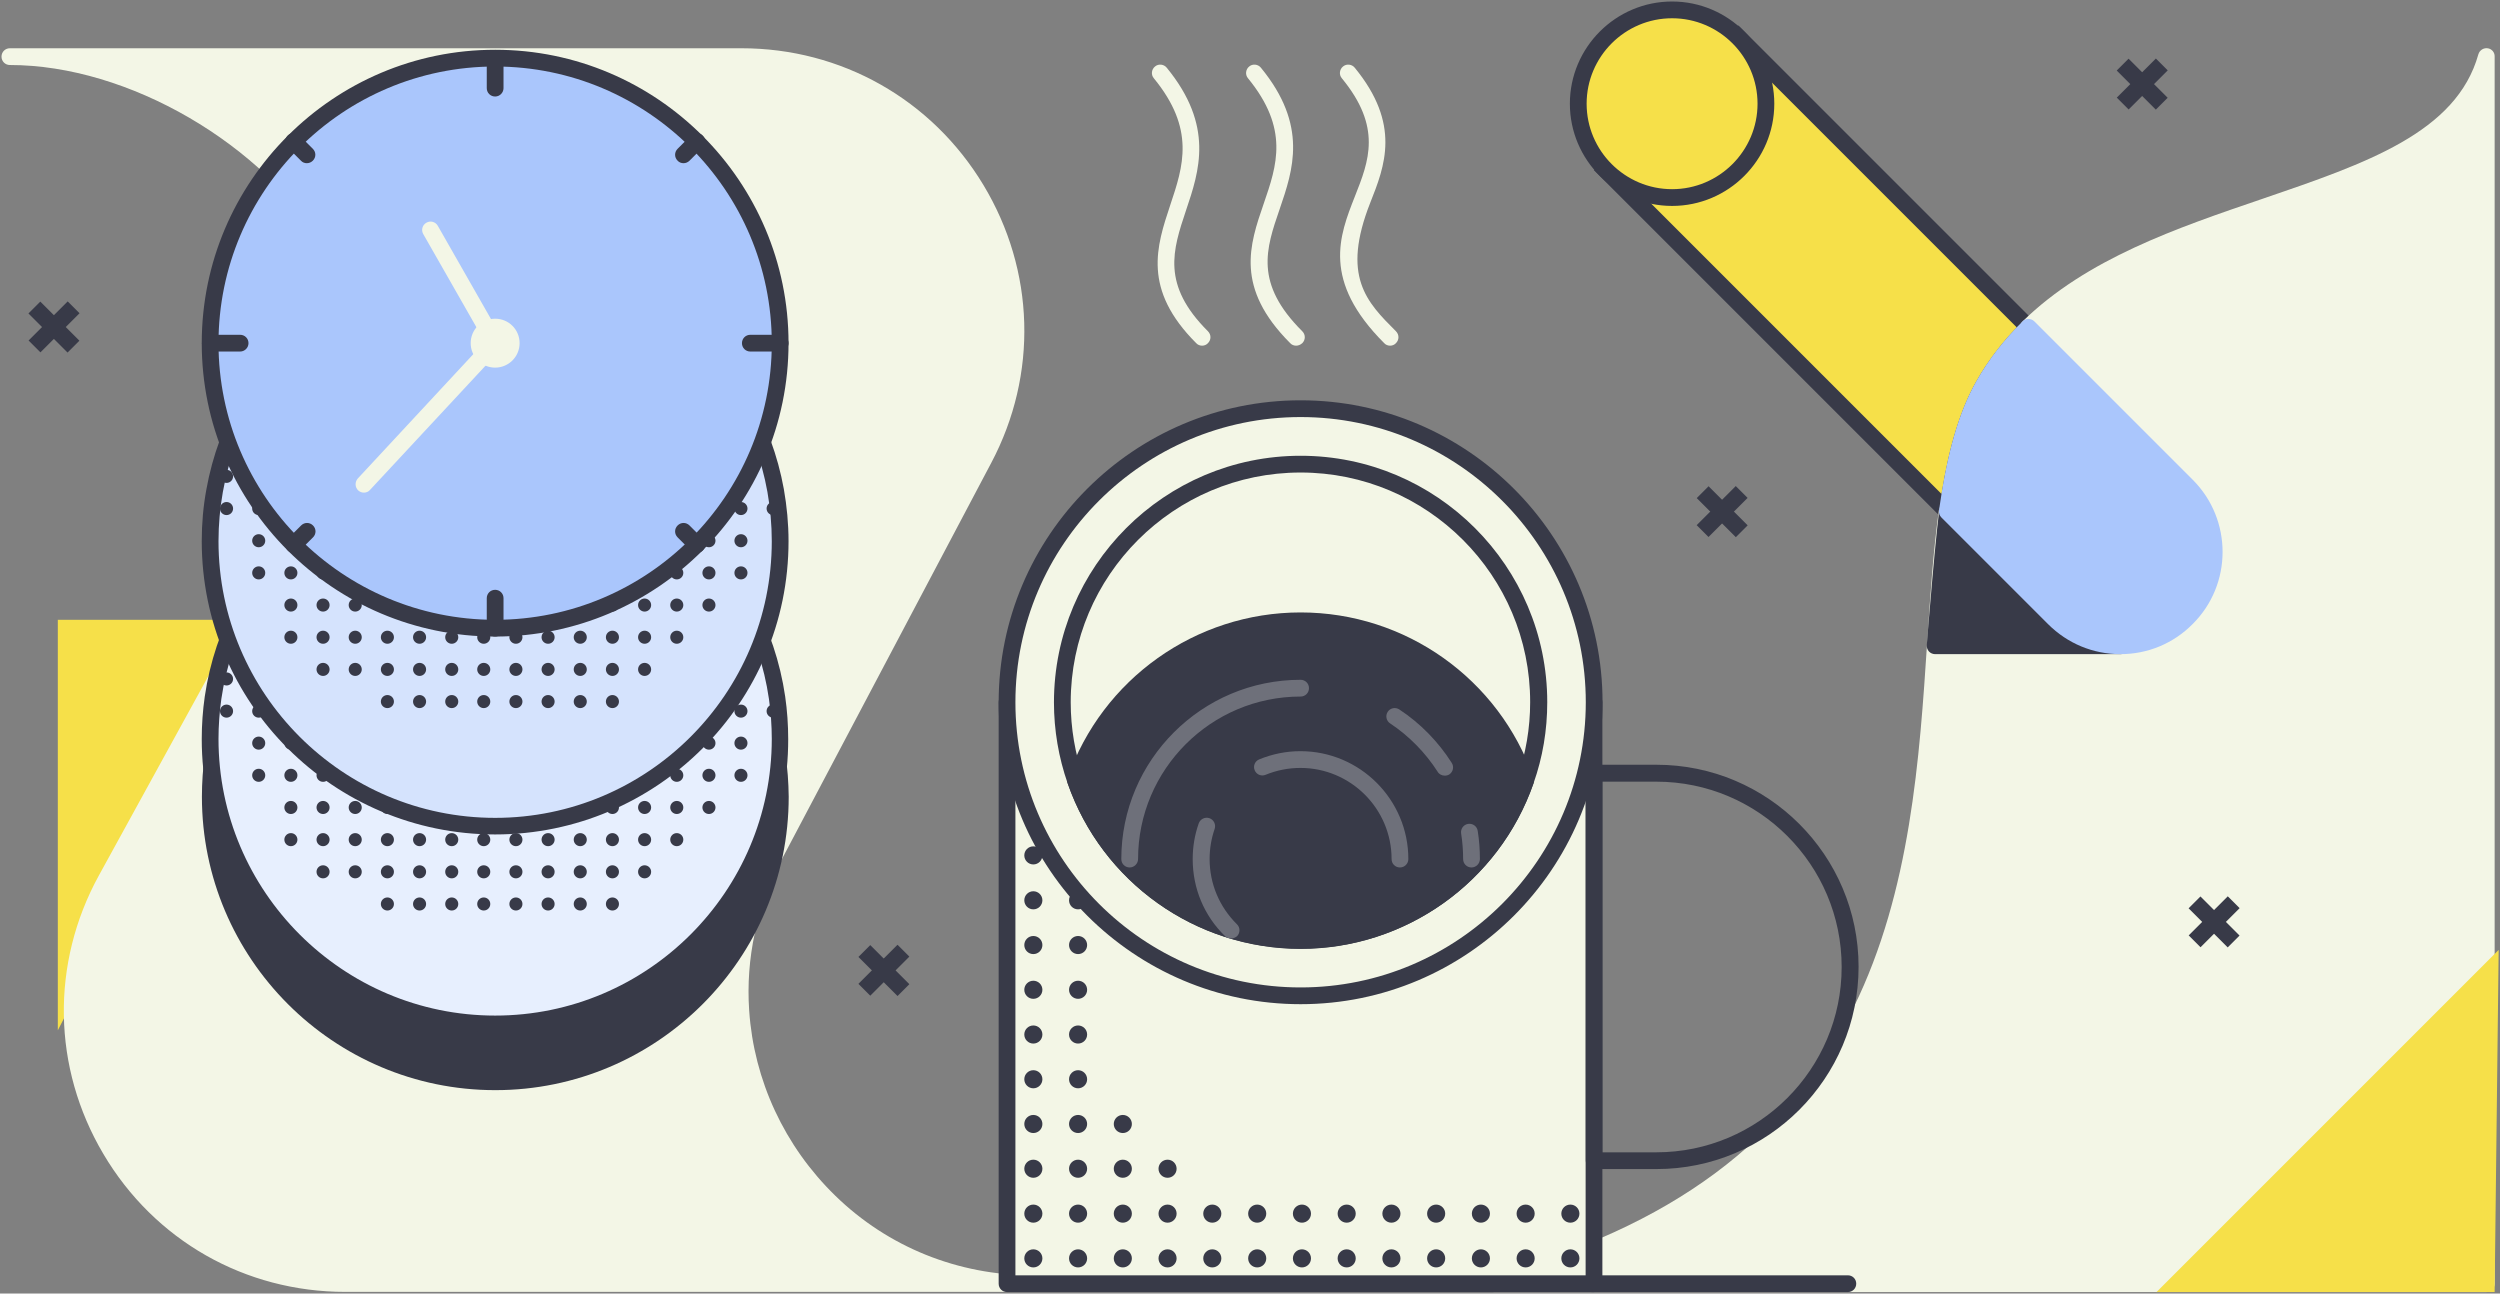 <?xml version="1.0" encoding="UTF-8"?>
<svg width="1492px" height="772px" viewBox="0 0 1492 772" version="1.1" xmlns="http://www.w3.org/2000/svg" xmlns:xlink="http://www.w3.org/1999/xlink">
    <rect x="0" y="0" width="1492" height="772" fill="#808080" stroke="none"/>
    <!-- Generator: Sketch 59.1 (86144) - https://sketch.com -->
    <title>abstract-coffee-break</title>
    <desc>Created with Sketch.</desc>
    <g id="Page-1" stroke="none" stroke-width="1" fill="none" fill-rule="evenodd">
        <g id="abstract-coffee-break" transform="translate(-214, -154)">
            <g id="Group" transform="translate(214, 154)">
                <polygon id="Path" fill="#F6E049" fill-rule="nonzero" points="34.5 369.9 34.5 614.9 161.1 369.9"></polygon>
                <path d="M616.2,761.1 C571.7,761.1 529.9,744.2 498.5,713.6 C468.2,684.1 449.9,644.8 447.1,603 C445,572.1 451.7,540.9 466.6,512.8 L478.9,489.5 L591.6,276.2 C619.5,223.5 617.7,161.5 586.9,110.4 C556.1,59.3 502.1,28.8 442.5,28.8 L5.9,28.8 C3.1,28.8 0.9,31 0.9,33.8 C0.9,36.6 3.1,38.8 5.9,38.8 C76.5,38.8 157.6,86 194.7,148.6 C205.9,167.6 212.4,186.7 213.9,205.5 C215.5,225.6 211.4,244.9 201.6,262.8 L59,522.5 C30.2,575 31.2,637.2 61.7,688.7 C92.2,740.3 146.2,771 206.1,771 L616.2,771 C619,771 621.2,768.8 621.2,766 C621.2,763.3 619,761.1 616.2,761.1 Z" id="Path" fill="#F3F6E6" fill-rule="nonzero"></path>
                <path d="M468.7,450.1 C462.7,408.9 442,371 410.5,343.5 C378.6,315.7 337.8,300.4 295.5,300.4 C253.2,300.4 212.3,315.7 180.5,343.5 C149,371 128.3,408.9 122.3,450.1 C121.1,458.4 120.5,467 120.5,475.5 C120.5,572 199,650.6 295.6,650.6 C392.1,650.6 470.7,572.1 470.7,475.5 C470.6,466.9 470,458.4 468.7,450.1 Z" id="Path" fill="#383A48" fill-rule="nonzero"></path>
                <g transform="translate(120, 266)" fill-rule="nonzero">
                    <g>
                        <path d="M345.6,175.1 C345.6,269 269.5,345.2 175.5,345.2 C81.6,345.2 5.4,269.1 5.4,175.1 C5.4,166.7 6,158.5 7.2,150.4 C19.2,68.2 90,5 175.5,5 C261,5 331.8,68.2 343.8,150.4 C345,158.5 345.6,166.7 345.6,175.1 Z" id="Path" fill="#E7EFFE"></path>
                        <path d="M175.5,350.2 C79,350.2 0.4,271.7 0.4,175.1 C0.4,166.6 1,158.1 2.2,149.7 C8.2,108.5 28.9,70.6 60.4,43.1 C92.3,15.3 133.1,0 175.4,0 C217.7,0 258.6,15.3 290.4,43.1 C321.9,70.6 342.6,108.5 348.6,149.7 C349.8,158 350.4,166.6 350.4,175.1 C350.6,271.6 272,350.2 175.5,350.2 Z M175.5,10 C135.6,10 97.1,24.4 67,50.6 C37.3,76.6 17.8,112.2 12.1,151.1 C11,159 10.4,167 10.4,175 C10.4,266 84.5,340.1 175.5,340.1 C266.5,340.1 340.6,266 340.6,175 C340.6,167 340,158.9 338.9,151.1 C333.3,112.2 313.8,76.6 284,50.6 C253.9,24.5 215.4,10 175.5,10 Z" id="Shape" fill="#383A48"></path>
                    </g>
                    <g transform="translate(11, 20)" fill="#383A48" id="Oval">
                        <circle cx="330.4" cy="119.2" r="3.9"></circle>
                        <circle cx="330.4" cy="138.4" r="3.9"></circle>
                        <circle cx="311.2" cy="80.8" r="3.9"></circle>
                        <circle cx="311.2" cy="100" r="3.9"></circle>
                        <circle cx="311.2" cy="119.2" r="3.9"></circle>
                        <circle cx="311.2" cy="138.4" r="3.9"></circle>
                        <circle cx="311.2" cy="157.5" r="3.9"></circle>
                        <circle cx="311.2" cy="176.7" r="3.9"></circle>
                        <circle cx="292.1" cy="42.4" r="3.9"></circle>
                        <circle cx="292.1" cy="61.6" r="3.9"></circle>
                        <circle cx="292.1" cy="80.8" r="3.9"></circle>
                        <circle cx="292.1" cy="100" r="3.9"></circle>
                        <circle cx="292.1" cy="119.2" r="3.9"></circle>
                        <circle cx="292.1" cy="138.4" r="3.9"></circle>
                        <circle cx="292.1" cy="157.5" r="3.9"></circle>
                        <circle cx="292.1" cy="176.7" r="3.9"></circle>
                        <circle cx="292.1" cy="195.9" r="3.9"></circle>
                        <circle cx="272.9" cy="42.4" r="3.9"></circle>
                        <circle cx="272.9" cy="61.6" r="3.9"></circle>
                        <circle cx="272.9" cy="80.8" r="3.9"></circle>
                        <circle cx="272.9" cy="100" r="3.9"></circle>
                        <circle cx="272.9" cy="119.2" r="3.9"></circle>
                        <circle cx="272.9" cy="138.4" r="3.9"></circle>
                        <circle cx="272.9" cy="157.5" r="3.9"></circle>
                        <circle cx="272.9" cy="176.7" r="3.9"></circle>
                        <circle cx="272.9" cy="195.9" r="3.9"></circle>
                        <circle cx="272.9" cy="215.1" r="3.9"></circle>
                        <circle cx="253.7" cy="23.2" r="3.9"></circle>
                        <circle cx="253.7" cy="42.4" r="3.9"></circle>
                        <circle cx="253.7" cy="61.6" r="3.9"></circle>
                        <circle cx="253.7" cy="80.8" r="3.9"></circle>
                        <circle cx="253.7" cy="100" r="3.9"></circle>
                        <circle cx="253.7" cy="119.2" r="3.9"></circle>
                        <circle cx="253.7" cy="138.4" r="3.9"></circle>
                        <circle cx="253.7" cy="157.5" r="3.9"></circle>
                        <circle cx="253.7" cy="176.7" r="3.9"></circle>
                        <circle cx="253.7" cy="195.9" r="3.9"></circle>
                        <circle cx="253.7" cy="215.1" r="3.9"></circle>
                        <circle cx="253.7" cy="234.3" r="3.9"></circle>
                        <circle cx="234.5" cy="4.1" r="3.9"></circle>
                        <circle cx="234.5" cy="23.2" r="3.9"></circle>
                        <circle cx="234.5" cy="42.4" r="3.9"></circle>
                        <circle cx="234.5" cy="61.6" r="3.9"></circle>
                        <circle cx="234.5" cy="80.8" r="3.9"></circle>
                        <circle cx="234.5" cy="100" r="3.9"></circle>
                        <circle cx="234.5" cy="119.2" r="3.9"></circle>
                        <circle cx="234.5" cy="138.4" r="3.9"></circle>
                        <circle cx="234.5" cy="157.5" r="3.9"></circle>
                        <circle cx="234.5" cy="176.7" r="3.9"></circle>
                        <circle cx="234.5" cy="195.9" r="3.9"></circle>
                        <circle cx="234.5" cy="215.1" r="3.9"></circle>
                        <circle cx="234.5" cy="234.3" r="3.9"></circle>
                        <circle cx="234.5" cy="253.5" r="3.9"></circle>
                        <circle cx="215.3" cy="4.1" r="3.9"></circle>
                        <circle cx="215.3" cy="23.2" r="3.9"></circle>
                        <circle cx="215.3" cy="42.4" r="3.9"></circle>
                        <circle cx="215.3" cy="61.6" r="3.9"></circle>
                        <circle cx="215.3" cy="80.8" r="3.9"></circle>
                        <circle cx="215.3" cy="100" r="3.9"></circle>
                        <circle cx="215.3" cy="119.2" r="3.9"></circle>
                        <circle cx="215.3" cy="138.4" r="3.9"></circle>
                        <circle cx="215.3" cy="157.5" r="3.9"></circle>
                        <circle cx="215.3" cy="176.7" r="3.9"></circle>
                        <circle cx="215.3" cy="195.9" r="3.9"></circle>
                        <circle cx="215.3" cy="215.1" r="3.9"></circle>
                        <circle cx="215.3" cy="234.3" r="3.9"></circle>
                        <circle cx="215.3" cy="253.5" r="3.9"></circle>
                        <circle cx="196.1" cy="4.1" r="3.9"></circle>
                        <circle cx="196.1" cy="23.2" r="3.9"></circle>
                        <circle cx="196.1" cy="42.4" r="3.9"></circle>
                        <circle cx="196.1" cy="61.6" r="3.9"></circle>
                        <circle cx="196.1" cy="80.8" r="3.9"></circle>
                        <circle cx="196.1" cy="100" r="3.9"></circle>
                        <circle cx="196.1" cy="119.2" r="3.9"></circle>
                        <circle cx="196.1" cy="138.4" r="3.9"></circle>
                        <circle cx="196.1" cy="157.5" r="3.9"></circle>
                        <circle cx="196.1" cy="176.7" r="3.9"></circle>
                        <circle cx="196.1" cy="195.9" r="3.9"></circle>
                        <circle cx="196.1" cy="215.1" r="3.9"></circle>
                        <circle cx="196.1" cy="234.3" r="3.9"></circle>
                        <circle cx="196.1" cy="253.5" r="3.9"></circle>
                        <circle cx="176.9" cy="4.1" r="3.9"></circle>
                        <circle cx="176.9" cy="23.2" r="3.9"></circle>
                        <circle cx="176.9" cy="42.4" r="3.9"></circle>
                        <circle cx="176.9" cy="61.6" r="3.9"></circle>
                        <circle cx="176.9" cy="80.8" r="3.9"></circle>
                        <circle cx="176.9" cy="100" r="3.9"></circle>
                        <circle cx="176.9" cy="119.2" r="3.9"></circle>
                        <circle cx="176.9" cy="138.4" r="3.9"></circle>
                        <circle cx="176.9" cy="157.5" r="3.9"></circle>
                        <circle cx="176.9" cy="176.7" r="3.9"></circle>
                        <circle cx="176.9" cy="195.9" r="3.9"></circle>
                        <circle cx="176.9" cy="215.1" r="3.9"></circle>
                        <circle cx="176.9" cy="234.3" r="3.9"></circle>
                        <circle cx="176.9" cy="253.5" r="3.9"></circle>
                        <circle cx="157.7" cy="4.1" r="3.9"></circle>
                        <circle cx="157.7" cy="23.2" r="3.9"></circle>
                        <circle cx="157.7" cy="42.4" r="3.9"></circle>
                        <circle cx="157.7" cy="61.6" r="3.9"></circle>
                        <circle cx="157.7" cy="80.8" r="3.9"></circle>
                        <circle cx="157.7" cy="100" r="3.9"></circle>
                        <circle cx="157.7" cy="119.2" r="3.9"></circle>
                        <circle cx="157.7" cy="138.4" r="3.9"></circle>
                        <circle cx="157.7" cy="157.5" r="3.9"></circle>
                        <circle cx="157.7" cy="176.7" r="3.9"></circle>
                        <circle cx="157.7" cy="195.9" r="3.9"></circle>
                        <circle cx="157.7" cy="215.1" r="3.9"></circle>
                        <circle cx="157.7" cy="234.3" r="3.9"></circle>
                        <circle cx="157.7" cy="253.5" r="3.9"></circle>
                        <circle cx="138.6" cy="4.1" r="3.9"></circle>
                        <circle cx="138.6" cy="23.2" r="3.9"></circle>
                        <circle cx="138.6" cy="42.4" r="3.9"></circle>
                        <circle cx="138.6" cy="61.6" r="3.9"></circle>
                        <circle cx="138.6" cy="80.8" r="3.9"></circle>
                        <circle cx="138.6" cy="100" r="3.9"></circle>
                        <circle cx="138.6" cy="119.2" r="3.9"></circle>
                        <circle cx="138.6" cy="138.4" r="3.9"></circle>
                        <circle cx="138.6" cy="157.5" r="3.9"></circle>
                        <circle cx="138.6" cy="176.7" r="3.9"></circle>
                        <circle cx="138.6" cy="195.9" r="3.9"></circle>
                        <circle cx="138.6" cy="215.1" r="3.9"></circle>
                        <circle cx="138.6" cy="234.3" r="3.9"></circle>
                        <circle cx="138.6" cy="253.5" r="3.9"></circle>
                        <circle cx="119.4" cy="4.1" r="3.9"></circle>
                        <circle cx="119.4" cy="23.2" r="3.9"></circle>
                        <circle cx="119.4" cy="42.4" r="3.9"></circle>
                        <circle cx="119.4" cy="61.6" r="3.9"></circle>
                        <circle cx="119.4" cy="80.8" r="3.9"></circle>
                        <circle cx="119.4" cy="100" r="3.9"></circle>
                        <circle cx="119.4" cy="119.2" r="3.9"></circle>
                        <circle cx="119.4" cy="138.4" r="3.9"></circle>
                        <circle cx="119.4" cy="157.5" r="3.9"></circle>
                        <circle cx="119.4" cy="176.7" r="3.9"></circle>
                        <circle cx="119.4" cy="195.9" r="3.9"></circle>
                        <circle cx="119.4" cy="215.1" r="3.9"></circle>
                        <circle cx="119.4" cy="234.3" r="3.9"></circle>
                        <circle cx="119.4" cy="253.5" r="3.9"></circle>
                        <circle cx="100.2" cy="4.1" r="3.9"></circle>
                        <circle cx="100.2" cy="23.2" r="3.9"></circle>
                        <circle cx="100.2" cy="42.4" r="3.9"></circle>
                        <circle cx="100.2" cy="61.6" r="3.9"></circle>
                        <circle cx="100.2" cy="80.8" r="3.9"></circle>
                        <circle cx="100.2" cy="100" r="3.9"></circle>
                        <circle cx="100.2" cy="119.2" r="3.9"></circle>
                        <circle cx="100.2" cy="138.4" r="3.9"></circle>
                        <circle cx="100.2" cy="157.5" r="3.9"></circle>
                        <circle cx="100.2" cy="176.7" r="3.9"></circle>
                        <circle cx="100.2" cy="195.9" r="3.9"></circle>
                        <circle cx="100.2" cy="215.1" r="3.9"></circle>
                        <circle cx="100.2" cy="234.3" r="3.9"></circle>
                        <circle cx="100.2" cy="253.5" r="3.9"></circle>
                        <circle cx="81" cy="4.1" r="3.9"></circle>
                        <circle cx="81" cy="23.2" r="3.9"></circle>
                        <circle cx="81" cy="42.4" r="3.9"></circle>
                        <circle cx="81" cy="61.6" r="3.9"></circle>
                        <circle cx="81" cy="80.8" r="3.9"></circle>
                        <circle cx="81" cy="100" r="3.9"></circle>
                        <circle cx="81" cy="119.2" r="3.9"></circle>
                        <circle cx="81" cy="138.4" r="3.9"></circle>
                        <circle cx="81" cy="157.5" r="3.9"></circle>
                        <circle cx="81" cy="176.7" r="3.9"></circle>
                        <circle cx="81" cy="195.9" r="3.9"></circle>
                        <circle cx="81" cy="215.1" r="3.9"></circle>
                        <circle cx="81" cy="234.3" r="3.9"></circle>
                        <circle cx="61.8" cy="23.2" r="3.9"></circle>
                        <circle cx="61.8" cy="42.4" r="3.9"></circle>
                        <circle cx="61.8" cy="61.6" r="3.9"></circle>
                        <circle cx="61.8" cy="80.8" r="3.9"></circle>
                        <circle cx="61.8" cy="100" r="3.9"></circle>
                        <circle cx="61.8" cy="119.2" r="3.9"></circle>
                        <circle cx="61.8" cy="138.4" r="3.9"></circle>
                        <circle cx="61.8" cy="157.5" r="3.9"></circle>
                        <circle cx="61.8" cy="176.7" r="3.9"></circle>
                        <circle cx="61.8" cy="195.9" r="3.9"></circle>
                        <circle cx="61.8" cy="215.1" r="3.9"></circle>
                        <circle cx="61.8" cy="234.3" r="3.9"></circle>
                        <circle cx="42.6" cy="42.4" r="3.9"></circle>
                        <circle cx="42.6" cy="61.6" r="3.9"></circle>
                        <circle cx="42.6" cy="80.8" r="3.9"></circle>
                        <circle cx="42.6" cy="100" r="3.9"></circle>
                        <circle cx="42.6" cy="119.2" r="3.9"></circle>
                        <circle cx="42.6" cy="138.4" r="3.9"></circle>
                        <circle cx="42.6" cy="157.5" r="3.9"></circle>
                        <circle cx="42.6" cy="176.7" r="3.9"></circle>
                        <circle cx="42.6" cy="195.9" r="3.9"></circle>
                        <circle cx="42.6" cy="215.1" r="3.9"></circle>
                        <circle cx="23.4" cy="61.6" r="3.9"></circle>
                        <circle cx="23.4" cy="80.8" r="3.9"></circle>
                        <circle cx="23.4" cy="100" r="3.9"></circle>
                        <circle cx="23.4" cy="119.2" r="3.9"></circle>
                        <circle cx="23.4" cy="138.4" r="3.9"></circle>
                        <circle cx="23.4" cy="157.5" r="3.9"></circle>
                        <circle cx="23.4" cy="176.7" r="3.9"></circle>
                        <circle cx="4.2" cy="100" r="3.9"></circle>
                        <circle cx="4.2" cy="119.2" r="3.9"></circle>
                        <circle cx="4.2" cy="138.4" r="3.9"></circle>
                    </g>
                </g>
                <g transform="translate(120, 147)" fill-rule="nonzero">
                    <g>
                        <path d="M345.6,176 C345.6,269.9 269.5,346.1 175.5,346.1 C81.6,346.1 5.4,270 5.4,176 C5.4,165.7 6.3,155.6 8.1,145.8 C22.4,66.3 91.9,6 175.5,6 C259.1,6 328.6,66.3 342.9,145.8 C344.7,155.5 345.6,165.6 345.6,176 Z" id="Path" fill="#D5E3FD"></path>
                        <path d="M175.5,351 C79,351 0.4,272.5 0.4,176 C0.4,165.5 1.3,155.1 3.2,144.9 C10.4,105 31.5,68.5 62.6,42.2 C94.1,15.6 134.2,0.9 175.5,0.9 C216.8,0.9 256.9,15.6 288.4,42.2 C319.5,68.5 340.6,105 347.8,144.9 C349.6,155.1 350.6,165.6 350.6,176 C350.6,272.5 272,351 175.5,351 Z M175.5,10.9 C95.5,10.9 27.1,68 13,146.6 C11.3,156.2 10.4,166.1 10.4,176 C10.4,267 84.5,341.1 175.5,341.1 C266.5,341.1 340.6,267.1 340.6,176 C340.6,166.1 339.7,156.3 338,146.6 C323.9,68 255.5,10.9 175.5,10.9 Z" id="Shape" fill="#383A48"></path>
                    </g>
                    <g transform="translate(11, 18)" fill="#383A48" id="Oval">
                        <circle cx="330.4" cy="119.3" r="3.9"></circle>
                        <circle cx="330.4" cy="138.5" r="3.9"></circle>
                        <circle cx="311.2" cy="81" r="3.9"></circle>
                        <circle cx="311.2" cy="100.2" r="3.9"></circle>
                        <circle cx="311.2" cy="119.3" r="3.9"></circle>
                        <circle cx="311.2" cy="138.5" r="3.9"></circle>
                        <circle cx="311.2" cy="157.7" r="3.9"></circle>
                        <circle cx="311.2" cy="176.9" r="3.9"></circle>
                        <circle cx="292.1" cy="42.6" r="3.9"></circle>
                        <circle cx="292.1" cy="61.8" r="3.9"></circle>
                        <circle cx="292.1" cy="81" r="3.9"></circle>
                        <circle cx="292.1" cy="100.2" r="3.9"></circle>
                        <circle cx="292.1" cy="119.3" r="3.9"></circle>
                        <circle cx="292.1" cy="138.5" r="3.9"></circle>
                        <circle cx="292.1" cy="157.7" r="3.9"></circle>
                        <circle cx="292.1" cy="176.9" r="3.9"></circle>
                        <circle cx="292.1" cy="196.1" r="3.9"></circle>
                        <circle cx="272.9" cy="42.6" r="3.9"></circle>
                        <circle cx="272.9" cy="61.8" r="3.9"></circle>
                        <circle cx="272.9" cy="81" r="3.9"></circle>
                        <circle cx="272.9" cy="100.2" r="3.9"></circle>
                        <circle cx="272.9" cy="119.3" r="3.9"></circle>
                        <circle cx="272.9" cy="138.5" r="3.9"></circle>
                        <circle cx="272.9" cy="157.7" r="3.9"></circle>
                        <circle cx="272.9" cy="176.9" r="3.9"></circle>
                        <circle cx="272.9" cy="196.1" r="3.9"></circle>
                        <circle cx="272.9" cy="215.3" r="3.9"></circle>
                        <circle cx="253.7" cy="23.4" r="3.9"></circle>
                        <circle cx="253.7" cy="42.6" r="3.9"></circle>
                        <circle cx="253.7" cy="61.8" r="3.9"></circle>
                        <circle cx="253.7" cy="81" r="3.9"></circle>
                        <circle cx="253.7" cy="100.2" r="3.9"></circle>
                        <circle cx="253.7" cy="119.3" r="3.9"></circle>
                        <circle cx="253.7" cy="138.5" r="3.9"></circle>
                        <circle cx="253.7" cy="157.7" r="3.9"></circle>
                        <circle cx="253.7" cy="176.9" r="3.9"></circle>
                        <circle cx="253.7" cy="196.1" r="3.9"></circle>
                        <circle cx="253.7" cy="215.3" r="3.9"></circle>
                        <circle cx="253.7" cy="234.5" r="3.9"></circle>
                        <circle cx="234.5" cy="4.2" r="3.9"></circle>
                        <circle cx="234.5" cy="23.4" r="3.9"></circle>
                        <circle cx="234.5" cy="42.6" r="3.9"></circle>
                        <circle cx="234.5" cy="61.8" r="3.9"></circle>
                        <circle cx="234.5" cy="81" r="3.9"></circle>
                        <circle cx="234.5" cy="100.2" r="3.9"></circle>
                        <circle cx="234.5" cy="119.3" r="3.9"></circle>
                        <circle cx="234.5" cy="138.5" r="3.9"></circle>
                        <circle cx="234.5" cy="157.7" r="3.9"></circle>
                        <circle cx="234.5" cy="176.9" r="3.9"></circle>
                        <circle cx="234.5" cy="196.1" r="3.9"></circle>
                        <circle cx="234.5" cy="215.3" r="3.9"></circle>
                        <circle cx="234.5" cy="234.5" r="3.9"></circle>
                        <circle cx="234.5" cy="253.7" r="3.9"></circle>
                        <circle cx="215.3" cy="4.2" r="3.9"></circle>
                        <circle cx="215.3" cy="23.4" r="3.9"></circle>
                        <circle cx="215.3" cy="42.6" r="3.9"></circle>
                        <circle cx="215.3" cy="61.8" r="3.9"></circle>
                        <circle cx="215.3" cy="81" r="3.9"></circle>
                        <circle cx="215.3" cy="100.2" r="3.9"></circle>
                        <circle cx="215.3" cy="119.3" r="3.9"></circle>
                        <circle cx="215.3" cy="138.5" r="3.9"></circle>
                        <circle cx="215.3" cy="157.7" r="3.9"></circle>
                        <circle cx="215.3" cy="176.9" r="3.9"></circle>
                        <circle cx="215.3" cy="196.1" r="3.9"></circle>
                        <circle cx="215.3" cy="215.3" r="3.9"></circle>
                        <circle cx="215.3" cy="234.5" r="3.9"></circle>
                        <circle cx="215.3" cy="253.7" r="3.9"></circle>
                        <circle cx="196.1" cy="4.2" r="3.9"></circle>
                        <circle cx="196.1" cy="23.4" r="3.9"></circle>
                        <circle cx="196.1" cy="42.6" r="3.9"></circle>
                        <circle cx="196.1" cy="61.8" r="3.9"></circle>
                        <circle cx="196.1" cy="81" r="3.9"></circle>
                        <circle cx="196.1" cy="100.2" r="3.9"></circle>
                        <circle cx="196.1" cy="119.3" r="3.9"></circle>
                        <circle cx="196.1" cy="138.5" r="3.9"></circle>
                        <circle cx="196.1" cy="157.7" r="3.9"></circle>
                        <circle cx="196.1" cy="176.9" r="3.9"></circle>
                        <circle cx="196.1" cy="196.1" r="3.9"></circle>
                        <circle cx="196.1" cy="215.3" r="3.9"></circle>
                        <circle cx="196.1" cy="234.5" r="3.9"></circle>
                        <circle cx="196.1" cy="253.7" r="3.9"></circle>
                        <circle cx="176.9" cy="4.2" r="3.9"></circle>
                        <circle cx="176.9" cy="23.4" r="3.9"></circle>
                        <circle cx="176.9" cy="42.6" r="3.9"></circle>
                        <circle cx="176.9" cy="61.8" r="3.9"></circle>
                        <circle cx="176.9" cy="81" r="3.9"></circle>
                        <circle cx="176.9" cy="100.2" r="3.9"></circle>
                        <circle cx="176.9" cy="119.3" r="3.9"></circle>
                        <circle cx="176.9" cy="138.5" r="3.9"></circle>
                        <circle cx="176.9" cy="157.7" r="3.9"></circle>
                        <circle cx="176.9" cy="176.9" r="3.9"></circle>
                        <circle cx="176.9" cy="196.1" r="3.9"></circle>
                        <circle cx="176.9" cy="215.3" r="3.9"></circle>
                        <circle cx="176.9" cy="234.5" r="3.9"></circle>
                        <circle cx="176.9" cy="253.7" r="3.9"></circle>
                        <circle cx="157.7" cy="4.2" r="3.9"></circle>
                        <circle cx="157.7" cy="23.4" r="3.9"></circle>
                        <circle cx="157.7" cy="42.6" r="3.9"></circle>
                        <circle cx="157.7" cy="61.8" r="3.9"></circle>
                        <circle cx="157.7" cy="81" r="3.9"></circle>
                        <circle cx="157.7" cy="100.2" r="3.9"></circle>
                        <circle cx="157.7" cy="119.3" r="3.9"></circle>
                        <circle cx="157.7" cy="138.5" r="3.9"></circle>
                        <circle cx="157.7" cy="157.7" r="3.9"></circle>
                        <circle cx="157.7" cy="176.9" r="3.9"></circle>
                        <circle cx="157.7" cy="196.1" r="3.9"></circle>
                        <circle cx="157.7" cy="215.3" r="3.9"></circle>
                        <circle cx="157.7" cy="234.5" r="3.9"></circle>
                        <circle cx="157.7" cy="253.7" r="3.9"></circle>
                        <circle cx="138.6" cy="4.2" r="3.9"></circle>
                        <circle cx="138.6" cy="23.4" r="3.9"></circle>
                        <circle cx="138.6" cy="42.6" r="3.9"></circle>
                        <circle cx="138.6" cy="61.8" r="3.9"></circle>
                        <circle cx="138.6" cy="81" r="3.9"></circle>
                        <circle cx="138.6" cy="100.2" r="3.9"></circle>
                        <circle cx="138.6" cy="119.3" r="3.9"></circle>
                        <circle cx="138.6" cy="138.5" r="3.9"></circle>
                        <circle cx="138.6" cy="157.7" r="3.9"></circle>
                        <circle cx="138.6" cy="176.9" r="3.9"></circle>
                        <circle cx="138.6" cy="196.1" r="3.9"></circle>
                        <circle cx="138.6" cy="215.3" r="3.9"></circle>
                        <circle cx="138.6" cy="234.5" r="3.9"></circle>
                        <circle cx="138.6" cy="253.7" r="3.9"></circle>
                        <circle cx="119.4" cy="4.2" r="3.9"></circle>
                        <circle cx="119.4" cy="23.4" r="3.9"></circle>
                        <circle cx="119.4" cy="42.6" r="3.9"></circle>
                        <circle cx="119.4" cy="61.8" r="3.9"></circle>
                        <circle cx="119.4" cy="81" r="3.9"></circle>
                        <circle cx="119.4" cy="100.2" r="3.9"></circle>
                        <circle cx="119.4" cy="119.3" r="3.9"></circle>
                        <circle cx="119.4" cy="138.5" r="3.9"></circle>
                        <circle cx="119.4" cy="157.7" r="3.9"></circle>
                        <circle cx="119.4" cy="176.9" r="3.9"></circle>
                        <circle cx="119.4" cy="196.1" r="3.9"></circle>
                        <circle cx="119.4" cy="215.3" r="3.9"></circle>
                        <circle cx="119.4" cy="234.5" r="3.9"></circle>
                        <circle cx="119.4" cy="253.7" r="3.9"></circle>
                        <circle cx="100.2" cy="4.2" r="3.9"></circle>
                        <circle cx="100.2" cy="23.4" r="3.9"></circle>
                        <circle cx="100.2" cy="42.6" r="3.9"></circle>
                        <circle cx="100.2" cy="61.8" r="3.9"></circle>
                        <circle cx="100.2" cy="81" r="3.9"></circle>
                        <circle cx="100.2" cy="100.2" r="3.9"></circle>
                        <circle cx="100.2" cy="119.3" r="3.9"></circle>
                        <circle cx="100.2" cy="138.5" r="3.9"></circle>
                        <circle cx="100.2" cy="157.7" r="3.9"></circle>
                        <circle cx="100.2" cy="176.9" r="3.9"></circle>
                        <circle cx="100.2" cy="196.1" r="3.9"></circle>
                        <circle cx="100.2" cy="215.3" r="3.9"></circle>
                        <circle cx="100.2" cy="234.5" r="3.9"></circle>
                        <circle cx="100.2" cy="253.7" r="3.9"></circle>
                        <circle cx="81" cy="4.2" r="3.9"></circle>
                        <circle cx="81" cy="23.4" r="3.9"></circle>
                        <circle cx="81" cy="42.6" r="3.9"></circle>
                        <circle cx="81" cy="61.8" r="3.9"></circle>
                        <circle cx="81" cy="81" r="3.9"></circle>
                        <circle cx="81" cy="100.2" r="3.9"></circle>
                        <circle cx="81" cy="119.3" r="3.9"></circle>
                        <circle cx="81" cy="138.5" r="3.9"></circle>
                        <circle cx="81" cy="157.7" r="3.9"></circle>
                        <circle cx="81" cy="176.9" r="3.9"></circle>
                        <circle cx="81" cy="196.1" r="3.9"></circle>
                        <circle cx="81" cy="215.3" r="3.9"></circle>
                        <circle cx="81" cy="234.5" r="3.9"></circle>
                        <circle cx="61.8" cy="23.4" r="3.9"></circle>
                        <circle cx="61.8" cy="42.6" r="3.9"></circle>
                        <circle cx="61.8" cy="61.8" r="3.9"></circle>
                        <circle cx="61.8" cy="81" r="3.9"></circle>
                        <circle cx="61.8" cy="100.2" r="3.9"></circle>
                        <circle cx="61.8" cy="119.3" r="3.9"></circle>
                        <circle cx="61.8" cy="138.5" r="3.9"></circle>
                        <circle cx="61.8" cy="157.7" r="3.9"></circle>
                        <circle cx="61.8" cy="176.9" r="3.9"></circle>
                        <circle cx="61.8" cy="196.1" r="3.9"></circle>
                        <circle cx="61.8" cy="215.3" r="3.9"></circle>
                        <circle cx="61.8" cy="234.5" r="3.9"></circle>
                        <circle cx="42.6" cy="42.6" r="3.9"></circle>
                        <circle cx="42.6" cy="61.8" r="3.9"></circle>
                        <circle cx="42.6" cy="81" r="3.9"></circle>
                        <circle cx="42.6" cy="100.2" r="3.9"></circle>
                        <circle cx="42.6" cy="119.3" r="3.9"></circle>
                        <circle cx="42.6" cy="138.5" r="3.9"></circle>
                        <circle cx="42.6" cy="157.7" r="3.9"></circle>
                        <circle cx="42.6" cy="176.9" r="3.9"></circle>
                        <circle cx="42.6" cy="196.1" r="3.9"></circle>
                        <circle cx="42.6" cy="215.3" r="3.9"></circle>
                        <circle cx="23.4" cy="61.8" r="3.9"></circle>
                        <circle cx="23.4" cy="81" r="3.9"></circle>
                        <circle cx="23.4" cy="100.2" r="3.9"></circle>
                        <circle cx="23.4" cy="119.3" r="3.9"></circle>
                        <circle cx="23.4" cy="138.5" r="3.9"></circle>
                        <circle cx="23.4" cy="157.7" r="3.9"></circle>
                        <circle cx="23.4" cy="176.9" r="3.9"></circle>
                        <circle cx="4.2" cy="100.2" r="3.9"></circle>
                        <circle cx="4.2" cy="119.3" r="3.9"></circle>
                        <circle cx="4.2" cy="138.5" r="3.9"></circle>
                    </g>
                </g>
                <g transform="translate(936, 0)" fill-rule="nonzero">
                    <g transform="translate(15, 15)">
                        <path d="M259.6,180.4 C249.4,190.4 240.3,201.8 232.9,214.9 C221.5,235 215.3,260.9 211.2,290.4 L7.3,86.5 L86.5,7.3 L259.6,180.4 Z" id="Path" fill="#F6E049"></path>
                        <path d="M214.7,301 L0.2,86.5 L86.5,0.2 L266.7,180.4 L263.1,183.9 C252.8,194 244.1,205.2 237.2,217.3 C227.4,234.7 220.6,258.1 216.1,291 L214.7,301 Z M14.4,86.5 L207.7,279.8 C212.4,250.7 219.1,229.1 228.6,212.4 C235.1,200.9 243.2,190.2 252.6,180.4 L86.5,14.3 L14.4,86.5 Z" id="Shape" fill="#383A48"></path>
                    </g>
                    <g>
                        <circle id="Oval" fill="#F6E049" cx="61.9" cy="61.9" r="56"></circle>
                        <path d="M61.9,122.9 C28.3,122.9 0.9,95.5 0.9,61.9 C0.9,28.3 28.3,0.9 61.9,0.9 C95.5,0.9 122.9,28.3 122.9,61.9 C122.9,95.5 95.5,122.9 61.9,122.9 Z M61.9,10.9 C33.8,10.9 10.9,33.8 10.9,61.9 C10.9,90 33.8,112.9 61.9,112.9 C90,112.9 112.9,90 112.9,61.9 C112.9,33.8 90,10.9 61.9,10.9 Z" id="Shape" fill="#383A48"></path>
                    </g>
                </g>
                <path d="M1484.6,28.8 C1482.1,28.5 1479.8,30 1479.1,32.4 C1466,79.1 1412.4,97.4 1350.4,118.6 C1298.8,136.2 1245.4,154.4 1207.1,191.8 C1206.1,192.7 1205.6,194 1205.6,195.3 C1205.6,196.6 1206.1,197.9 1207.1,198.9 L1301.5,293.3 C1321.4,313.2 1321.4,345.5 1301.5,365.4 C1291.9,375 1279,380.3 1265.4,380.3 C1251.8,380.3 1239,375 1229.3,365.4 L1165.6,301.7 C1164.3,300.4 1162.3,299.9 1160.5,300.5 C1158.7,301.1 1157.4,302.7 1157.1,304.6 C1153.8,328.6 1152,354.7 1150.2,382.4 C1145.6,452.5 1140.3,531.9 1106.3,601.1 C1067.3,680.4 996.6,732.8 890.2,761.2 C887.8,761.8 886.2,764.2 886.5,766.7 C886.8,769.2 888.9,771.1 891.5,771.1 L1483.8,771.1 C1486.6,771.1 1488.804,768.9 1488.804,766.1 L1488.804,33.7 C1488.9,31.2 1487,29.1 1484.6,28.8 Z" id="Path" fill="#F3F6E6" fill-rule="nonzero"></path>
                <path d="M1102.8,771.1 L949.9,771.1 C947.1,771.1 944.9,768.9 944.9,766.1 C944.9,763.3 947.1,761.1 949.9,761.1 L1102.8,761.1 C1105.6,761.1 1107.8,763.3 1107.8,766.1 C1107.8,768.9 1105.6,771.1 1102.8,771.1 Z" id="Path" fill="#383A48" fill-rule="nonzero"></path>
                <path d="M1269.1,382 C1268.9,381.8 1246.5,358.3 1223,335.6 C1177.2,291.5 1168.4,289.3 1163.2,290.8 C1160.7,291.5 1159,293.6 1158.5,296.2 C1155.7,312 1150.1,382 1149.9,385 C1149.8,386.4 1150.3,387.8 1151.2,388.8 C1152.1,389.8 1153.5,390.4 1154.9,390.4 L1265.5,390.4 C1267.5,390.4 1269.3,389.2 1270.1,387.4 C1270.8,385.6 1270.4,383.5 1269.1,382 Z" id="Path" fill="#383A48" fill-rule="nonzero"></path>
                <g transform="translate(596, 238)" fill-rule="nonzero">
                    <g transform="translate(0, 176)">
                        <rect id="Rectangle" fill="#F3F6E6" x="5" y="5.1" width="350.3" height="347"></rect>
                        <path d="M355.3,357.1 L5,357.1 C2.2,357.1 0,354.9 0,352.1 L0,5.1 C0,2.3 2.2,0.1 5,0.1 L355.3,0.1 C358.1,0.1 360.3,2.3 360.3,5.1 L360.3,352.1 C360.3,354.9 358.1,357.1 355.3,357.1 Z M10,347.1 L350.3,347.1 L350.3,10.1 L10,10.1 L10,347.1 Z" id="Shape" fill="#383A48"></path>
                    </g>
                    <g transform="translate(15, 267)" fill="#383A48" id="Oval">
                        <circle cx="326.2" cy="219.3" r="5.4"></circle>
                        <circle cx="326.2" cy="246" r="5.4"></circle>
                        <circle cx="299.5" cy="219.3" r="5.4"></circle>
                        <circle cx="299.5" cy="246" r="5.4"></circle>
                        <circle cx="272.8" cy="219.3" r="5.4"></circle>
                        <circle cx="272.8" cy="246" r="5.4"></circle>
                        <circle cx="246.1" cy="219.3" r="5.4"></circle>
                        <circle cx="246.1" cy="246" r="5.4"></circle>
                        <circle cx="219.4" cy="219.3" r="5.4"></circle>
                        <circle cx="219.4" cy="246" r="5.4"></circle>
                        <circle cx="192.7" cy="219.3" r="5.4"></circle>
                        <circle cx="192.7" cy="246" r="5.4"></circle>
                        <circle cx="166" cy="219.3" r="5.4"></circle>
                        <circle cx="166" cy="246" r="5.4"></circle>
                        <circle cx="139.3" cy="219.3" r="5.4"></circle>
                        <circle cx="139.3" cy="246" r="5.4"></circle>
                        <circle cx="112.5" cy="219.3" r="5.4"></circle>
                        <circle cx="112.5" cy="246" r="5.4"></circle>
                        <circle cx="85.8" cy="192.5" r="5.4"></circle>
                        <circle cx="85.8" cy="219.3" r="5.4"></circle>
                        <circle cx="85.8" cy="246" r="5.4"></circle>
                        <circle cx="59.1" cy="165.8" r="5.4"></circle>
                        <circle cx="59.1" cy="192.5" r="5.4"></circle>
                        <circle cx="59.1" cy="219.3" r="5.4"></circle>
                        <circle cx="59.1" cy="246" r="5.4"></circle>
                        <circle cx="32.4" cy="32.3" r="5.4"></circle>
                        <circle cx="32.4" cy="59" r="5.4"></circle>
                        <circle cx="32.4" cy="85.7" r="5.4"></circle>
                        <circle cx="32.4" cy="112.4" r="5.4"></circle>
                        <circle cx="32.4" cy="139.1" r="5.4"></circle>
                        <circle cx="32.4" cy="165.8" r="5.4"></circle>
                        <circle cx="32.4" cy="192.5" r="5.4"></circle>
                        <circle cx="32.4" cy="219.3" r="5.4"></circle>
                        <circle cx="32.4" cy="246" r="5.4"></circle>
                        <circle cx="5.7" cy="5.5" r="5.4"></circle>
                        <circle cx="5.7" cy="32.3" r="5.4"></circle>
                        <circle cx="5.7" cy="59" r="5.4"></circle>
                        <circle cx="5.7" cy="85.7" r="5.4"></circle>
                        <circle cx="5.7" cy="112.4" r="5.4"></circle>
                        <circle cx="5.7" cy="139.1" r="5.4"></circle>
                        <circle cx="5.7" cy="165.8" r="5.4"></circle>
                        <circle cx="5.7" cy="192.5" r="5.4"></circle>
                        <circle cx="5.7" cy="219.3" r="5.4"></circle>
                        <circle cx="5.7" cy="246" r="5.4"></circle>
                    </g>
                    <g>
                        <circle id="Oval" fill="#F3F6E6" cx="180.2" cy="181.1" r="175.2"></circle>
                        <path d="M180.2,361.3 C80.9,361.3 0,280.5 0,181.1 C0,81.7 80.8,0.9 180.2,0.9 C279.5,0.9 360.4,81.7 360.4,181.1 C360.4,280.5 279.5,361.3 180.2,361.3 Z M180.2,10.9 C86.4,10.9 10,87.2 10,181.1 C10,275 86.3,351.3 180.2,351.3 C274,351.3 350.4,275 350.4,181.1 C350.4,87.2 274,10.9 180.2,10.9 Z" id="Shape" fill="#383A48"></path>
                    </g>
                    <g transform="translate(33, 34)">
                        <path d="M289.3,147.1 C289.3,163.5 286.5,179.2 281.4,193.9 C262,249.4 209.2,289.3 147.1,289.3 C85,289.3 32.2,249.5 12.8,193.9 C7.7,179.3 4.9,163.5 4.9,147.1 C4.9,68.6 68.5,5 147,5 C225.5,5 289.3,68.6 289.3,147.1 Z" id="Path" fill="#F3F6E6"></path>
                        <path d="M147.2,294.3 C84.6,294.3 28.8,254.6 8.2,195.6 C2.8,180.1 0,163.8 0,147.2 C0,66 66,0 147.2,0 C228.4,0 294.4,66 294.4,147.1 C294.4,163.7 291.7,180 286.2,195.5 C265.6,254.6 209.7,294.3 147.2,294.3 Z M147.2,10 C71.5,10 10,71.5 10,147.1 C10,162.6 12.6,177.8 17.6,192.2 C36.8,247.2 88.8,284.2 147.1,284.2 C205.4,284.2 257.5,247.2 276.6,192.2 C281.6,177.7 284.2,162.5 284.2,147.1 C284.3,71.5 222.8,10 147.2,10 Z" id="Shape" fill="#383A48"></path>
                    </g>
                    <path d="M319.2,226.2 C298.6,167.1 242.8,127.5 180.2,127.5 C117.6,127.5 61.8,167.2 41.2,226.2 C40.8,227.3 40.8,228.4 41.2,229.5 C61.8,288.6 117.6,328.2 180.2,328.2 C242.8,328.2 298.6,288.5 319.2,229.5 C319.5,228.5 319.5,227.3 319.2,226.2 Z" id="Path" fill="#383A48"></path>
                    <path d="M78.2,279.7 C75.4,279.7 73.2,277.5 73.2,274.7 C73.2,215.7 121.2,167.7 180.2,167.7 C183,167.7 185.2,169.9 185.2,172.7 C185.2,175.5 183,177.7 180.2,177.7 C126.7,177.7 83.2,221.2 83.2,274.7 C83.2,277.4 80.9,279.7 78.2,279.7 Z" id="Path" fill="#6E707A"></path>
                    <path d="M282.2,279.7 C279.4,279.7 277.2,277.5 277.2,274.7 C277.2,269.6 276.8,264.4 276,259.4 C275.6,256.7 277.4,254.1 280.2,253.7 C282.9,253.3 285.5,255.1 285.9,257.9 C286.8,263.4 287.2,269.1 287.2,274.7 C287.2,277.4 284.9,279.7 282.2,279.7 Z" id="Path" fill="#6E707A"></path>
                    <path d="M266.2,224.9 C264.5,224.9 262.9,224.1 262,222.6 C254.7,211.2 244.9,201.2 233.6,193.7 C231.3,192.2 230.7,189.1 232.2,186.8 C233.7,184.5 236.8,183.9 239.1,185.4 C251.6,193.6 262.4,204.7 270.4,217.3 C271.9,219.6 271.2,222.7 268.9,224.2 C268.1,224.7 267.2,224.9 266.2,224.9 Z" id="Path" fill="#6E707A"></path>
                    <path d="M138.6,322.1 C137.3,322.1 136.1,321.6 135.1,320.7 C122.6,308.5 115.8,292.2 115.8,274.7 C115.8,267.4 117,260.2 119.4,253.4 C120.3,250.8 123.2,249.4 125.8,250.3 C128.4,251.2 129.8,254.1 128.9,256.7 C126.9,262.5 125.9,268.5 125.9,274.7 C125.9,289.4 131.7,303.2 142.2,313.6 C144.2,315.5 144.2,318.7 142.3,320.7 C141.2,321.6 139.9,322.1 138.6,322.1 Z" id="Path" fill="#6E707A"></path>
                    <path d="M239.5,279.7 C236.7,279.7 234.5,277.5 234.5,274.7 C234.5,244.7 210.1,220.3 180.1,220.3 C172.9,220.3 165.9,221.7 159.3,224.4 C156.7,225.5 153.8,224.2 152.8,221.7 C151.7,219.1 153,216.2 155.5,215.2 C163.3,212 171.6,210.3 180.1,210.3 C215.6,210.3 244.5,239.2 244.5,274.7 C244.5,277.4 242.3,279.7 239.5,279.7 Z" id="Path" fill="#6E707A"></path>
                    <path d="M392.6,459.7 L355.4,459.7 C352.6,459.7 350.4,457.5 350.4,454.7 L350.4,223.4 C350.4,220.6 352.6,218.4 355.4,218.4 L392.6,218.4 C459.1,218.4 513.2,272.5 513.2,339 C513.2,405.6 459.1,459.7 392.6,459.7 Z M360.3,449.7 L392.5,449.7 C453.5,449.7 503.1,400.1 503.1,339.1 C503.1,278.1 453.5,228.5 392.5,228.5 L360.3,228.5 L360.3,449.7 Z" id="Shape" fill="#383A48"></path>
                </g>
                <path d="M1308.6,286.3 L1214.1,191.8 C1212.2,189.9 1209,189.8 1207.1,191.8 C1196.1,202.5 1186.8,214.5 1179.5,227.4 C1169,245.9 1161.9,270.5 1157.2,304.6 C1157,306.2 1157.5,307.7 1158.6,308.8 L1222.3,372.5 C1233.8,384 1249.1,390.4 1265.4,390.4 C1281.7,390.4 1297,384.1 1308.5,372.5 L1308.5,372.5 C1332.4,348.8 1332.4,310.1 1308.6,286.3 Z" id="Path" fill="#AAC6FC" fill-rule="nonzero"></path>
                <g transform="translate(120, 29)" fill-rule="nonzero">
                    <g>
                        <circle id="Oval" fill="#AAC6FC" cx="175.5" cy="175.8" r="170.1"></circle>
                        <path d="M175.5,350.9 C79,350.9 0.4,272.4 0.4,175.8 C0.4,79.2 79,0.7 175.5,0.7 C272,0.7 350.6,79.2 350.6,175.8 C350.6,272.4 272,350.9 175.5,350.9 Z M175.5,10.7 C84.5,10.7 10.4,84.7 10.4,175.8 C10.4,266.9 84.4,340.9 175.5,340.9 C266.6,340.9 340.6,266.9 340.6,175.8 C340.6,84.7 266.5,10.7 175.5,10.7 Z" id="Shape" fill="#383A48"></path>
                    </g>
                    <g transform="translate(160, 161)" fill="#F3F6E6">
                        <circle id="Oval" transform="translate(15.514, 14.8) rotate(-80.782) translate(-15.514, -14.8) " cx="15.514" cy="14.8" r="9.6"></circle>
                        <path d="M15.5,29.4 C7.5,29.4 0.9,22.9 0.9,14.8 C0.9,6.7 7.4,0.2 15.5,0.2 C23.6,0.2 30.1,6.7 30.1,14.8 C30.1,22.9 23.5,29.4 15.5,29.4 Z M15.5,10.2 C13,10.2 10.9,12.3 10.9,14.8 C10.9,17.3 12.9,19.4 15.5,19.4 C18.1,19.4 20.1,17.3 20.1,14.8 C20.1,12.3 18,10.2 15.5,10.2 Z" id="Shape"></path>
                    </g>
                    <path d="M97.2,265 C96,265 94.8,264.6 93.8,263.7 C91.8,261.8 91.7,258.7 93.5,256.6 L169.3,175 L132.6,110.7 C131.2,108.3 132.1,105.2 134.5,103.9 C136.9,102.5 140,103.4 141.3,105.8 L179.8,173.3 C180.9,175.2 180.6,177.6 179.1,179.2 L100.8,263.4 C99.9,264.5 98.5,265 97.2,265 Z" id="Path" fill="#F3F6E6"></path>
                    <path d="M175.5,28.6 C172.7,28.6 170.5,26.4 170.5,23.6 L170.5,5.8 C170.5,3 172.7,0.8 175.5,0.8 C178.3,0.8 180.5,3 180.5,5.8 L180.5,23.6 C180.5,26.3 178.3,28.6 175.5,28.6 Z" id="Path" fill="#383A48"></path>
                    <path d="M287.9,68.4 C286.6,68.4 285.3,67.9 284.4,66.9 C282.4,64.9 282.4,61.8 284.4,59.8 L292.3,51.9 C294.3,49.9 297.4,49.9 299.4,51.9 C301.4,53.9 301.4,57 299.4,59 L291.5,66.9 C290.5,67.9 289.2,68.4 287.9,68.4 Z" id="Path" fill="#383A48"></path>
                    <path d="M295.8,301.1 C294.5,301.1 293.2,300.6 292.3,299.6 L284.4,291.7 C282.4,289.7 282.4,286.6 284.4,284.6 C286.4,282.6 289.5,282.6 291.5,284.6 L299.4,292.5 C301.4,294.5 301.4,297.6 299.4,299.6 C298.3,300.6 297,301.1 295.8,301.1 Z" id="Path" fill="#383A48"></path>
                    <path d="M55.3,301.1 C54,301.1 52.7,300.6 51.8,299.6 C49.8,297.6 49.8,294.5 51.8,292.5 L59.7,284.6 C61.7,282.6 64.8,282.6 66.8,284.6 C68.8,286.6 68.8,289.7 66.8,291.7 L58.9,299.6 C57.8,300.6 56.5,301.1 55.3,301.1 Z" id="Path" fill="#383A48"></path>
                    <path d="M63.1,68.4 C61.8,68.4 60.5,67.9 59.6,66.9 L51.7,59 C49.7,57 49.7,53.9 51.7,51.9 C53.7,49.9 56.8,49.9 58.8,51.9 L66.7,59.8 C68.7,61.8 68.7,64.9 66.7,66.9 C65.7,67.9 64.4,68.4 63.1,68.4 Z" id="Path" fill="#383A48"></path>
                    <path d="M345.6,180.8 L327.8,180.8 C325,180.8 322.8,178.6 322.8,175.8 C322.8,173 325,170.8 327.8,170.8 L345.6,170.8 C348.4,170.8 350.6,173 350.6,175.8 C350.6,178.6 348.3,180.8 345.6,180.8 Z" id="Path" fill="#383A48"></path>
                    <path d="M175.5,350.9 C172.7,350.9 170.5,348.7 170.5,345.9 L170.5,328 C170.5,325.2 172.7,323 175.5,323 C178.3,323 180.5,325.2 180.5,328 L180.5,345.8 C180.5,348.6 178.3,350.9 175.5,350.9 Z" id="Path" fill="#383A48"></path>
                    <path d="M23.3,180.8 L5.5,180.8 C2.7,180.8 0.5,178.6 0.5,175.8 C0.5,173 2.7,170.8 5.5,170.8 L23.3,170.8 C26.1,170.8 28.3,173 28.3,175.8 C28.3,178.6 26,180.8 23.3,180.8 Z" id="Path" fill="#383A48"></path>
                </g>
                <polygon id="Path" fill="#F6E049" fill-rule="nonzero" points="1287 771.1 1488.8 771.1 1491.2 566.9"></polygon>
                <g transform="translate(1263, 34)">
                    <g transform="translate(0, 1)">
                        <line x1="3.9" y1="3.5" x2="27.2" y2="26.8" id="Path"></line>
                        <rect id="Rectangle" fill="#383A48" fill-rule="nonzero" transform="translate(15.462, 15.231) rotate(-45) translate(-15.462, -15.231) " x="10.462" y="-1.269" width="10" height="33"></rect>
                    </g>
                    <g>
                        <line x1="3.9" y1="27.8" x2="27.2" y2="4.5" id="Path"></line>
                        <rect id="Rectangle" fill="#383A48" fill-rule="nonzero" transform="translate(15.494, 16.135) rotate(-45) translate(-15.494, -16.135) " x="-1.006" y="11.135" width="33" height="10"></rect>
                    </g>
                </g>
                <g transform="translate(16, 179)">
                    <g>
                        <line x1="4.6" y1="4.6" x2="27.9" y2="27.9" id="Path"></line>
                        <rect id="Rectangle" fill="#383A48" fill-rule="nonzero" transform="translate(16.179, 16.197) rotate(-45) translate(-16.179, -16.197) " x="11.179" y="-0.302" width="10" height="33"></rect>
                    </g>
                    <g transform="translate(1, 0)">
                        <line x1="3.6" y1="27.9" x2="26.9" y2="4.6" id="Path"></line>
                        <rect id="Rectangle" fill="#383A48" fill-rule="nonzero" transform="translate(15.258, 16.083) rotate(-45) translate(-15.258, -16.083) " x="-1.242" y="11.084" width="33" height="10"></rect>
                    </g>
                </g>
                <g transform="translate(512, 563)">
                    <g transform="translate(0, 1)">
                        <line x1="3.9" y1="3.5" x2="27.2" y2="26.8" id="Path"></line>
                        <rect id="Rectangle" fill="#383A48" fill-rule="nonzero" transform="translate(15.499, 15.235) rotate(-45) translate(-15.499, -15.235) " x="10.499" y="-1.265" width="10" height="33"></rect>
                    </g>
                    <g>
                        <line x1="3.9" y1="27.8" x2="27.2" y2="4.5" id="Path"></line>
                        <rect id="Rectangle" fill="#383A48" fill-rule="nonzero" transform="translate(15.498, 16.035) rotate(-45) translate(-15.498, -16.035) " x="-1.002" y="11.035" width="33" height="10"></rect>
                    </g>
                </g>
                <g transform="translate(1306, 534)">
                    <g transform="translate(0, 1)">
                        <line x1="3.8" y1="3.6" x2="27.1" y2="26.9" id="Path"></line>
                        <rect id="Rectangle" fill="#383A48" fill-rule="nonzero" transform="translate(15.355, 15.21) rotate(-45) translate(-15.355, -15.21) " x="10.355" y="-1.29" width="10" height="33"></rect>
                    </g>
                    <g>
                        <line x1="3.8" y1="27.9" x2="27.1" y2="4.6" id="Path"></line>
                        <rect id="Rectangle" fill="#383A48" fill-rule="nonzero" transform="translate(15.406, 16.12) rotate(-45) translate(-15.406, -16.12) " x="-1.094" y="11.121" width="33" height="10"></rect>
                    </g>
                </g>
                <g transform="translate(1012, 290)">
                    <g>
                        <line x1="4.1" y1="3.7" x2="27.4" y2="27" id="Path"></line>
                        <rect id="Rectangle" fill="#383A48" fill-rule="nonzero" transform="translate(15.802, 15.395) rotate(-45) translate(-15.802, -15.395) " x="10.802" y="-1.105" width="10" height="33"></rect>
                    </g>
                    <g>
                        <line x1="4.1" y1="27" x2="27.4" y2="3.7" id="Path"></line>
                        <rect id="Rectangle" fill="#383A48" fill-rule="nonzero" transform="translate(15.769, 15.284) rotate(-45) translate(-15.769, -15.284) " x="-0.731" y="10.284" width="33" height="10"></rect>
                    </g>
                </g>
                <path d="M717.4,206.3 C716.1,206.3 714.8,205.8 713.9,204.8 C681.7,172.6 690.2,147.1 698.4,122.4 C706.2,99.1 713.5,77.1 688.6,46.7 C686.8,44.6 687.2,41.4 689.3,39.7 C691.4,37.9 694.6,38.3 696.3,40.4 C724.7,75.1 715.8,101.9 707.8,125.6 C699.9,149.3 693,169.9 720.9,197.7 C722.9,199.7 722.9,202.8 720.9,204.8 C720,205.8 718.7,206.3 717.4,206.3 Z" id="Path" fill="#F3F6E6" fill-rule="nonzero"></path>
                <path d="M773.5,206.3 C772.2,206.3 770.9,205.8 770,204.8 C736.9,171.7 745.7,146.2 754.2,121.5 C762.1,98.6 769.5,76.9 744.8,46.7 C743,44.6 743.4,41.4 745.5,39.7 C747.6,37.9 750.8,38.3 752.5,40.4 C780.8,74.9 771.7,101.4 763.7,124.8 C755.5,148.6 748.5,169.1 777.2,197.7 C779.2,199.7 779.2,202.8 777.2,204.8 C776.1,205.8 774.8,206.3 773.5,206.3 Z" id="Path" fill="#F3F6E6" fill-rule="nonzero"></path>
                <path d="M829.6,206.3 C828.3,206.3 827,205.8 826.1,204.8 C788.8,167.5 799.3,140.8 808.6,117.2 C817,96 824.9,76 800.8,46.7 C799,44.6 799.4,41.4 801.5,39.7 C803.6,37.9 806.8,38.3 808.5,40.4 C836.2,74.2 826.5,99 817.8,120.9 C800.4,165 815.6,180.2 833.1,197.7 C835.1,199.7 835.1,202.8 833.1,204.8 C832.2,205.8 830.9,206.3 829.6,206.3 Z" id="Path" fill="#F3F6E6" fill-rule="nonzero"></path>
            </g>
        </g>
    </g>
</svg>